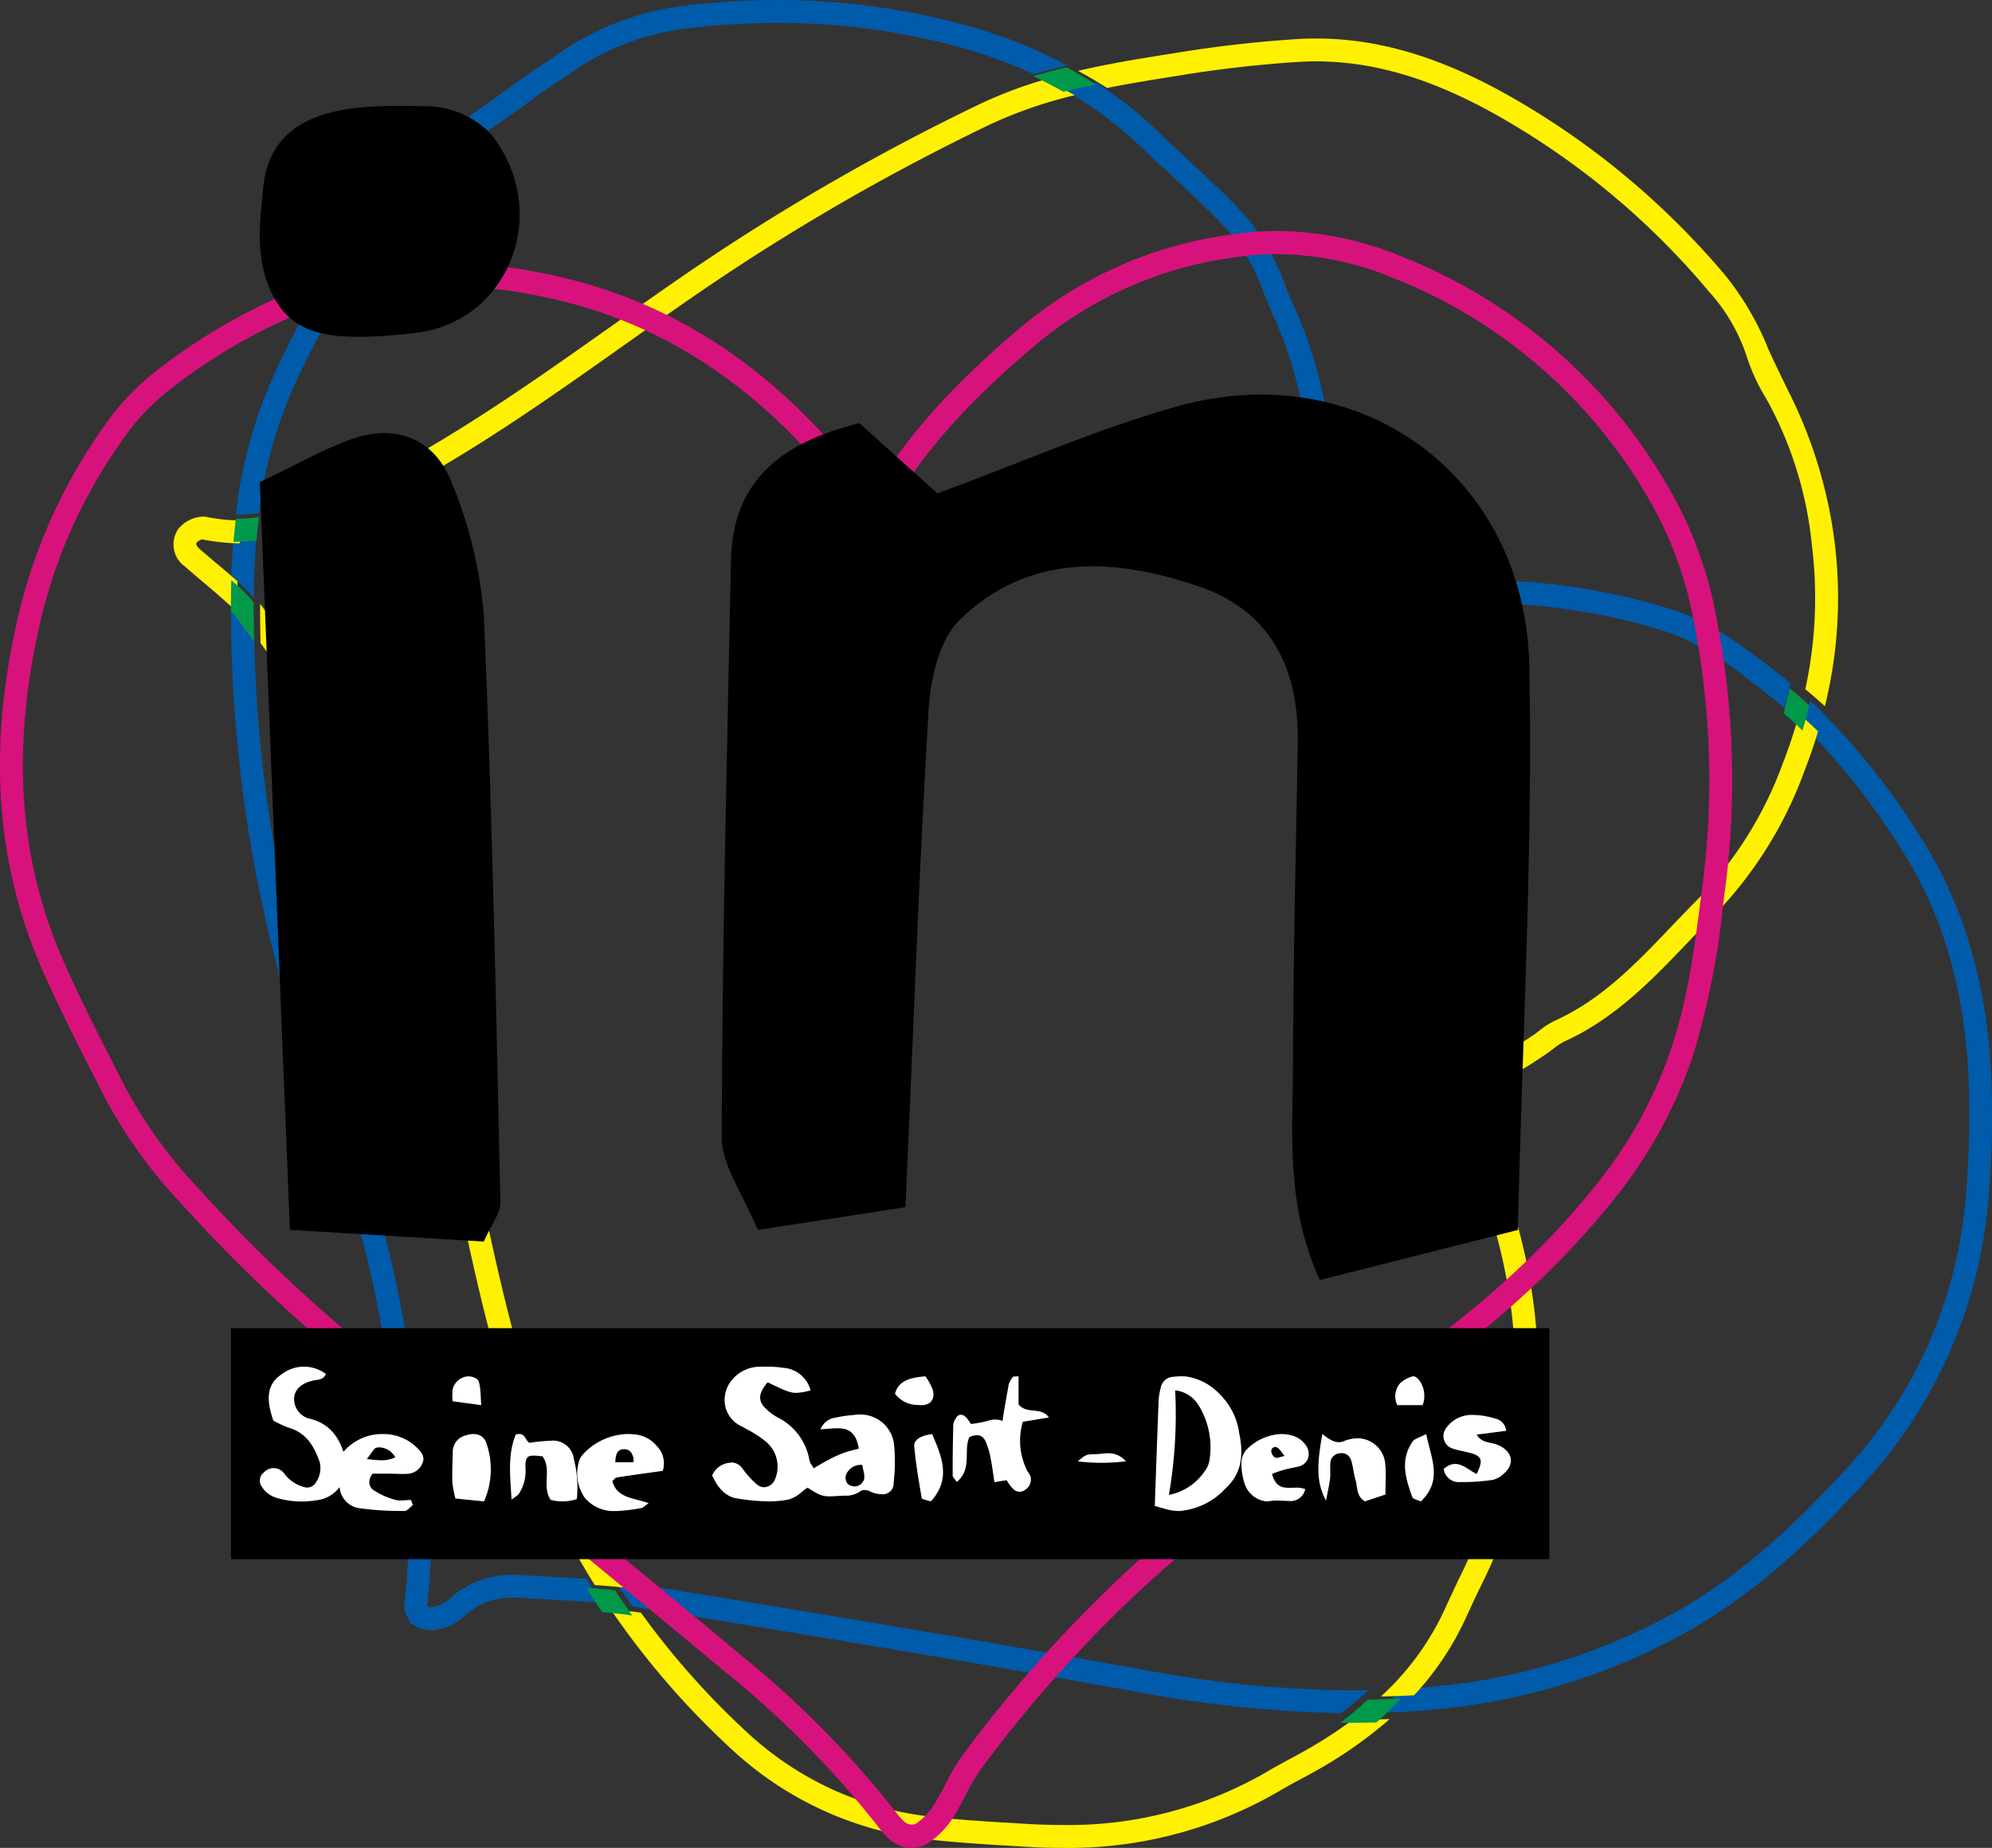 <svg id="Logo" xmlns="http://www.w3.org/2000/svg" viewBox="0 0 207 192">
  <rect x="0" y="0" width="207" height="192" fill="#333333" stroke="none"/>
  <defs>
    <style>
      .cls-1 {
        fill: #005baa;
      }

      .cls-2 {
        fill: #fff101;
      }

      .cls-3 {
        fill: #009949;
      }

      .cls-4 {
        fill: #d8127d;
      }

      .cls-5 {
        fill: #fffffe;
      }
    </style>
  </defs>
  <path id="Fill_1" data-name="Fill 1" class="cls-1" d="M115.356,178a126.9,126.9,0,0,1-21.094-2.19c-17.781-3.215-35.388-6.119-51.766-8.779-.17-.027-.411-.066-.768-.117-.6-.836-1.2-1.715-1.792-2.614,1.071.113,2.032.239,2.938.385,16.413,2.666,34.049,5.576,51.809,8.788a122.763,122.763,0,0,0,21.888,2.159c.472,0,1.022-.005,1.636-.015A35.9,35.9,0,0,1,115.356,178Zm3.76-.027h0a34.718,34.718,0,0,0,2.534-2.481c1.377-.076,2.747-.185,4.071-.323a63.278,63.278,0,0,0,24-7.449c7.379-4.041,13.16-9.741,17.842-14.784a47.3,47.3,0,0,0,12.659-27.99,93.848,93.848,0,0,0,.413-9.86c-.033-10.753-2.37-19.577-7.145-26.975a72.183,72.183,0,0,0-10.091-12.721c.259-.869.5-1.745.7-2.6A72.2,72.2,0,0,1,175.475,86.82c5.029,7.795,7.49,17.037,7.524,28.256a95.16,95.16,0,0,1-.426,10.109,49.616,49.616,0,0,1-13.28,29.366c-4.806,5.178-10.755,11.04-18.443,15.252a65.653,65.653,0,0,1-24.888,7.727C123.753,177.762,121.45,177.911,119.116,177.973Zm-98.2-8.592a3.927,3.927,0,0,1-1.956-.545l-.368-.21-.152-.4c-.025-.064-.056-.125-.089-.19l-.02-.038a2.254,2.254,0,0,1-.323-1.352c1.256-9.641-.566-19.256-2.327-28.554l0-.011-.45-2.383C13.844,128.3,11.381,121.024,9,113.99l-.005-.014-.027-.077,0-.007-.067-.2c-.553-1.632-1.24-3.664-1.868-5.581A146.351,146.351,0,0,1,0,63.032a7.315,7.315,0,0,1,.594.691c.63.837,1.242,1.674,1.819,2.489a143.131,143.131,0,0,0,6.87,41.161c.608,1.858,1.263,3.793,1.841,5.5l.069.2.043.127.007.022,0,.01c2.408,7.109,4.9,14.46,6.312,22.029l.448,2.374c1.788,9.435,3.638,19.191,2.372,29.161l.059.114a1.316,1.316,0,0,0,.469.085,3.759,3.759,0,0,0,2.114-1.148,9.707,9.707,0,0,1,6.336-2.224c.269,0,.558.01.86.029,1.147.077,2.273.138,3.327.194l.039,0,.172.009h.013c1.041.057,2.115.115,3.192.188.527.844,1.075,1.688,1.63,2.507-1.754-.153-3.543-.249-5.122-.333l-.049,0c-1.017-.054-2.2-.117-3.362-.2-.214-.017-.447-.025-.691-.025a7.317,7.317,0,0,0-4.841,1.684A5.806,5.806,0,0,1,20.916,169.381ZM161.44,73.588h0c-.568-.5-1.149-.978-1.728-1.433-3.3-2.6-6.713-5.289-10.8-6.6a64.46,64.46,0,0,0-19.959-2.887c-.534,0-1.018,0-1.439.012a23.06,23.06,0,0,0-4.287.627l-.677.141c-2.108.432-4.241.914-6.3,1.381l-.018,0-.134.031-.2.045-.134.031-.015,0-.419.095-.017,0c-.705.159-1.435.324-2.163.486l-1.481.33.039-1.522c.034-1.266.056-2.539.073-3.616v-.029c.044-2.609.086-5.072.25-7.6a42.944,42.944,0,0,0-3.791-20.452c-.274-.624-.54-1.265-.775-1.832l-.011-.026,0-.006a21.8,21.8,0,0,0-3.635-6.582c-1.865-2.042-3.937-3.965-5.941-5.824l-.025-.024-.007-.006-.194-.179L97.6,18.12c-1.006-.935-1.911-1.779-2.8-2.633a40.391,40.391,0,0,0-8.248-6.164c1.067-.265,2.162-.509,3.347-.748a43.276,43.276,0,0,1,6.546,5.2c.921.891,1.9,1.8,2.765,2.6l.048.045.188.175.023.022c2.038,1.89,4.145,3.844,6.089,5.971a23.865,23.865,0,0,1,4.072,7.264l0,.012,0,.005.017.041c.251.606.5,1.2.748,1.772a45.243,45.243,0,0,1,3.986,21.562c-.161,2.515-.2,5.153-.243,7.481v.1c-.009.549-.021,1.3-.038,2.052l.284-.064.8-.18.258-.059.122-.028.052-.012.1-.022.038-.009c2.172-.49,4.223-.953,6.315-1.384l.667-.139.041-.008a24.876,24.876,0,0,1,4.693-.669c.541-.008,1.038-.013,1.477-.013a66.766,66.766,0,0,1,20.682,3c4.486,1.437,8.066,4.258,11.528,6.986.279.219.575.458.9.729-.187.869-.4,1.736-.629,2.578ZM2.37,62.141l0,0A16.747,16.747,0,0,0,.319,60.074l-.2-.178-.082-.074c.041-1.355.117-2.688.226-3.965H.378a20.382,20.382,0,0,0,2.275-.13c-.182,2.011-.278,4.162-.283,6.394v.02ZM.51,53.482h0A48.069,48.069,0,0,1,4.672,38.512a91.131,91.131,0,0,1,7.935-13.833A54.02,54.02,0,0,1,24.341,12.408c.807-.6,1.645-1.189,2.456-1.76,1.023-.721,2.08-1.466,3.08-2.229.68-.519,1.456-1.028,2.206-1.521.587-.386,1.193-.784,1.749-1.184A28.961,28.961,0,0,1,47.273.577,79.646,79.646,0,0,1,56.774,0,73.489,73.489,0,0,1,76.381,2.632,50.675,50.675,0,0,1,86.9,6.8c-1.229.288-2.367.587-3.478.915a49.924,49.924,0,0,0-7.67-2.79,71.144,71.144,0,0,0-18.98-2.547,77.287,77.287,0,0,0-9.215.561A26.593,26.593,0,0,0,35.215,7.643c-.546.394-1.147.788-1.729,1.169-.738.484-1.5.985-2.173,1.5-.86.656-1.773,1.292-2.657,1.907-1,.693-2.024,1.409-3,2.17A56.615,56.615,0,0,0,14.437,26.3a86.379,86.379,0,0,0-7.624,13.23A45.407,45.407,0,0,0,2.92,53.3,18.51,18.51,0,0,1,.51,53.482Z" transform="translate(24)"/>
  <path id="Fill_3" data-name="Fill 3" class="cls-2" d="M92.209,188c-1.293,0-2.6-.044-3.882-.13l-1.962-.122-.094-.006-.035,0-.04,0c-2.414-.151-4.91-.308-7.4-.584a35.827,35.827,0,0,1-20.946-9.569,84.4,84.4,0,0,1-12.4-14.38c1.177.1,2.209.221,3.155.356a82.577,82.577,0,0,0,10.873,12.288,33.49,33.49,0,0,0,19.581,8.942c2.432.27,4.916.426,7.318.577l.041,0,.046,0,.052,0,1.97.123c1.231.082,2.494.124,3.753.124a41.092,41.092,0,0,0,21.472-5.557c.706-.417,1.431-.812,2.131-1.193l.015-.008.013-.006.065-.035.085-.046.01-.005.086-.046c.455-.245.884-.477,1.317-.721a47.015,47.015,0,0,0,5.2-3.355c.306,0,.68.006,1.211.006h.012c.92,0,1.78-.011,2.555-.033a45.284,45.284,0,0,1-7.81,5.454c-.442.248-.922.508-1.239.68l-.035.019-.009,0-.1.053-.064.034-.076.041-.054.03-.044.024c-.641.347-1.368.739-2.055,1.148A43.453,43.453,0,0,1,92.209,188ZM125.5,172.268h0a28.289,28.289,0,0,0,6.7-9.207c.352-.776.713-1.546,1.115-2.4l.058-.122.026-.056.09-.192,0-.008,0-.008a58.875,58.875,0,0,0,3.717-9.162c1.3-4.673,2.449-9.269,2.241-14.126a56.851,56.851,0,0,0-6.714-24.69c-.267-.5-.542-1-.833-1.536l-.114-.21-.21-.385-1.756-3.228,2.081.072c.187.005.316.007.432.007,3.778,0,6.191-1.6,8.744-3.295l.158-.105c.2-.134.415-.294.571-.411l.012-.009.036-.027.075-.057a8.574,8.574,0,0,1,1.657-1.066c4.85-2.195,8.376-5.885,12.109-9.791l.021-.022c.686-.718,1.722-1.8,2.7-2.787a39.88,39.88,0,0,0,8.863-14.176,52.465,52.465,0,0,0,1.681-5.081c.67.582,1.33,1.187,1.964,1.8-.41,1.371-.889,2.763-1.422,4.137a42.247,42.247,0,0,1-9.4,15c-.885.884-1.71,1.745-2.619,2.7l-.056.058c-3.728,3.9-7.583,7.938-12.862,10.329a6.615,6.615,0,0,0-1.19.787l-.007.005-.027.021,0,0c-.212.161-.5.382-.786.569l-.159.105c-2.419,1.607-4.921,3.268-8.568,3.624l.075.138,0,.006.131.242.021.037.052.1.1.189c.228.419.424.779.619,1.141a59.207,59.207,0,0,1,6.994,25.712c.221,5.208-1.027,10.2-2.325,14.862a60.838,60.838,0,0,1-3.855,9.537l-.006.013c-.417.881-.859,1.818-1.279,2.742a30.384,30.384,0,0,1-5.409,8.1C127.832,172.205,126.67,172.247,125.5,172.268ZM46.8,160.946h0c-.909-.094-1.86-.174-2.991-.251A83.916,83.916,0,0,1,39,151.9c-4.754-10.084-7.081-20.9-9.332-31.358l-.135-.626c-.42-1.952-.835-3.942-1.236-5.866l-.078-.374-.073-.352,0-.016-.083-.4-.005-.028,0-.02c-1.41-6.8-2.868-13.825-4.764-20.613A94.557,94.557,0,0,0,9.072,62.809c-.031-1.256-.046-2.626-.044-4.072.015.017.029.035.041.052l.013.016.016.022.005.006a.174.174,0,0,0,.013.019l0,.006.023.031A97.586,97.586,0,0,1,25.583,91.609c1.925,6.894,3.388,13.948,4.8,20.77l.006.029,0,.018.016.079v.005l.031.149c.433,2.084.924,4.447,1.422,6.757l.134.626,0,.014c2.223,10.324,4.522,21,9.157,30.832a81.251,81.251,0,0,0,5.64,10.055ZM171.636,69.383h0c-.675-.62-1.36-1.217-2.036-1.773a44.576,44.576,0,0,0,.688-14.938A39.437,39.437,0,0,0,165.858,38c-.116-.208-.233-.412-.346-.61l0,0-.062-.109,0-.005a19.866,19.866,0,0,1-1.912-4.161,18.81,18.81,0,0,0-3.992-6.866A79.98,79.98,0,0,0,138.585,8.564c-7.21-4.221-13.52-6.187-19.858-6.187-.508,0-1.022.013-1.53.04A125.564,125.564,0,0,0,104.221,3.9l-.01,0-.049.008c-2.3.366-4.687.745-7.12,1.232-.985-.632-2-1.231-3.023-1.778,3.355-.782,6.625-1.3,9.787-1.8l.04-.006A128.468,128.468,0,0,1,117.073.043c.547-.029,1.1-.043,1.653-.043C125.5,0,132.2,2.07,139.792,6.514a82.374,82.374,0,0,1,21.578,18.2,30.04,30.04,0,0,1,4.385,7.546l0,.007.033.074c.7,1.526,1.057,2.258,1.6,3.366l.011.024.013.028.212.434.02.041.225.461.073.15a48.155,48.155,0,0,1,4.709,15.541A47.017,47.017,0,0,1,171.636,69.383ZM6.646,59.627l0,0c-.395-.41-.857-.82-1.264-1.181l-.2-.182c-.676-.6-1.364-1.186-2.194-1.886l0,0,0,0c-.553-.467-1.179-1-1.784-1.525a2.811,2.811,0,0,1-.657-3.913A3.485,3.485,0,0,1,3.1,49.676a1.911,1.911,0,0,1,.378.035,17.7,17.7,0,0,0,3.551.363h.131c-.1.779-.179,1.578-.247,2.376A20.139,20.139,0,0,1,3,52.039a1.532,1.532,0,0,0-.555.314c-.166.223.128.537.318.7.571.5,1.159,1,1.761,1.5l.023.019c.663.56,1.414,1.193,2.139,1.836-.023.729-.035,1.479-.038,2.293,0,.305,0,.609,0,.914ZM9.313,52.32h0c.075-.828.165-1.643.268-2.424,4.681-.65,8.972-2.964,13.121-5.2,8.028-4.329,15.61-9.7,22.942-14.884,2.382-1.687,5.079-3.6,7.706-5.4a231.371,231.371,0,0,1,30.3-17.519A44.578,44.578,0,0,1,90.522,4.28c1.079.5,2.14,1.04,3.154,1.612a45.81,45.81,0,0,0-8.988,3.133A228.874,228.874,0,0,0,54.7,26.363c-2.481,1.7-4.987,3.477-7.41,5.192l-.269.19-.042.03C39.6,37,31.97,42.4,23.838,46.782l-.005,0C19.546,49.1,14.687,51.716,9.314,52.32Z" transform="translate(18 4)"/>
  <path id="Fill_4" data-name="Fill 4" class="cls-3" d="M116.5,172h-.012c-.409,0-.78,0-1.2-.006a35.957,35.957,0,0,0,2.849-2.393c1.157-.021,2.314-.063,3.439-.127a35.053,35.053,0,0,1-2.534,2.493C118.257,171.989,117.4,172,116.5,172ZM41.7,160.857h0c-.956-.139-1.981-.256-3.133-.357-.567-.842-1.115-1.69-1.63-2.52,1.151.079,2.124.162,2.975.252.563.861,1.164,1.744,1.789,2.624ZM163.3,68.909h0c-.63-.618-1.287-1.226-1.95-1.806.226-.835.438-1.706.629-2.592.688.574,1.369,1.174,2.025,1.783-.205.855-.442,1.734-.7,2.615ZM2.413,59.69l0,0c-.6-.856-1.215-1.7-1.817-2.5A7.275,7.275,0,0,0,0,56.495c0-.308,0-.614,0-.922,0-.8.015-1.556.038-2.3l.027.026.015.014.017.015.023.02.2.179A16.767,16.767,0,0,1,2.369,55.6c0,1.4.012,2.772.044,4.086ZM.379,49.288H.263c.068-.793.151-1.6.246-2.387a18.4,18.4,0,0,0,2.41-.18c-.1.766-.19,1.585-.266,2.436A20.176,20.176,0,0,1,.379,49.288ZM86.508,2.538h0c-1-.569-2.051-1.113-3.134-1.619C84.482.59,85.651.282,86.848,0c1.024.555,2.035,1.156,3.005,1.786-1.183.239-2.277.485-3.345.751Z" transform="translate(24 7)"/>
  <path id="Fill_5" data-name="Fill 5" class="cls-4" d="M94.726,168a3.534,3.534,0,0,1-2.442-1.031,10.731,10.731,0,0,1-1.165-1.346,99.776,99.776,0,0,0-15.8-15.936c-11.4-9.5-23.7-19.586-37.606-30.82a163.483,163.483,0,0,1-18.963-17.9,50.97,50.97,0,0,1-7.886-10.979L10.2,88.678l-.04-.079C8.25,84.861,6.278,81,4.537,77.088-.4,66.017-1.3,54.044,1.785,40.482a56.28,56.28,0,0,1,8.676-19.689,26.152,26.152,0,0,1,6.021-6.44A60.906,60.906,0,0,1,31.355,5.874a41.977,41.977,0,0,1,14.666-2.56A53.3,53.3,0,0,1,56.839,4.474c12.2,2.5,22.456,8.931,31.348,19.655.606.731,1.237,1.489,1.987,2.386l.358.431A15.642,15.642,0,0,0,91.95,25.21c3.423-5.161,7.817-9.882,14.248-15.31A42.762,42.762,0,0,1,128.251.335,31.173,31.173,0,0,1,132.772,0a34.612,34.612,0,0,1,13.015,2.706,55.481,55.481,0,0,1,27.878,24.436,41.413,41.413,0,0,1,4.645,12.776,87.612,87.612,0,0,1,.9,28.905l-.142,1.081a82.129,82.129,0,0,1-3.139,15.764,48.09,48.09,0,0,1-8.013,14.692c-5.794,7.322-13.077,13.9-22.921,20.707l-1.354.935-.019.013c-8.628,5.96-17.55,12.123-25.361,19.427a136.578,136.578,0,0,0-16.35,18.4,19.333,19.333,0,0,0-1.574,2.686l0,.006-.012.024c-.383.739-.779,1.5-1.244,2.234a9.289,9.289,0,0,1-2.411,2.57A3.381,3.381,0,0,1,94.726,168ZM46.021,5.709A39.661,39.661,0,0,0,32.167,8.124,58.813,58.813,0,0,0,17.879,16.29a23.9,23.9,0,0,0-5.469,5.872A53.166,53.166,0,0,0,4.1,41.016c-2.962,13.034-2.11,24.513,2.6,35.091,1.736,3.9,3.7,7.75,5.606,11.474l.669,1.309a48.656,48.656,0,0,0,7.534,10.469A161.33,161.33,0,0,0,39.2,117c13.913,11.237,26.224,21.326,37.636,30.842A102.059,102.059,0,0,1,93,164.165a8.817,8.817,0,0,0,.905,1.056,1.3,1.3,0,0,0,.843.362.963.963,0,0,0,.56-.182,6.819,6.819,0,0,0,1.765-1.9c.406-.638.76-1.319,1.134-2.041l.016-.032a21.53,21.53,0,0,1,1.782-3.02,139.19,139.19,0,0,1,16.635-18.724c7.941-7.424,16.939-13.64,25.641-19.651l.011-.008,1.353-.934c9.644-6.668,16.764-13.094,22.408-20.225A45.763,45.763,0,0,0,173.679,84.9c1.676-4.966,2.335-9.989,3.032-15.307l.142-1.084a85.251,85.251,0,0,0-.873-28.113,39.14,39.14,0,0,0-4.37-12.048,53.161,53.161,0,0,0-26.7-23.415,32.309,32.309,0,0,0-12.142-2.536A28.77,28.77,0,0,0,128.6,2.7a40.456,40.456,0,0,0-20.869,9.033c-6.251,5.274-10.507,9.839-13.8,14.8a17.733,17.733,0,0,1-1.656,2.042c-.258.286-.557.621-.855.974L90.5,30.633l-2.15-2.577c-.746-.894-1.371-1.643-1.992-2.392-8.533-10.292-18.345-16.457-30-18.845A51.024,51.024,0,0,0,46.021,5.709Z" transform="translate(0 24)"/>
  <path id="Fill_6" data-name="Fill 6" d="M0,24H137V0H0Z" transform="translate(24 138)"/>
  <path id="Fill_7" data-name="Fill 7" d="M19.1,84.427c-5.147.793-9.723,1.5-15.353,2.368C2.268,83.154,0,80.151,0,77.154c.046-19.989.552-39.975.963-59.96C1.127,8.941,6.178,4.992,14.3,2.967c2.516,2.26,5.453,4.9,8.121,7.3C30.878,7.16,38.933,3.574,47.333,1.223c18.948-5.3,36.2,7.156,36.591,27.036.373,19.226-.73,38.473-1.2,58.539-6.957,1.759-13.39,3.384-20.573,5.2-3.6-7.852-2.8-15.369-2.789-22.7.018-11.036.312-22.075.5-33.113.131-7.671-2.8-13.685-10.175-16.216-8.739-3-17.728-3.622-24.976,3.451C22.606,25.48,21.69,29.5,21.5,32.709c-.993,16.466-1.569,32.95-2.4,51.718" transform="translate(75 41)"/>
  <path id="Fill_8" data-name="Fill 8" d="M3.125,82.786C2.039,55.831,1.037,30.823,0,5.089,3.847,3.272,6.7,1.6,9.768.557c4.544-1.539,8.441.154,10.144,4.527A45.073,45.073,0,0,1,23.287,19.15C24.157,39.386,24.55,59.646,25,79.9c.024,1.195-.985,2.409-1.725,4.1-5.812-.351-11.813-.709-20.149-1.214" transform="translate(27 45)"/>
  <path id="Fill_9" data-name="Fill 9" d="M14.861,23.729c-8.042.816-11.711-.081-13.73-4.49C-.6,15.464.1,11.388.347,8.565,1.131-.118,10.125-.118,16.891.033a9.492,9.492,0,0,1,7.138,2.912c6.345,7.991,1.938,19.362-7.637,20.615-1.389.175-2.779.3-1.53.169" transform="translate(27 11)"/>
  <path id="Fill_10" data-name="Fill 10" class="cls-5" d="M5.847,14a20.94,20.94,0,0,1-3.593-.372,3.018,3.018,0,0,1-1.423-.968,4.192,4.192,0,0,1-.623-.965C.137,11.558.07,11.428,0,11.311A2.19,2.19,0,0,1,1.88,9.982a1.021,1.021,0,0,1,.211-.023,1.407,1.407,0,0,1,1.065.642l.155.192.005.006a9.065,9.065,0,0,0,1.352,1.45,1.2,1.2,0,0,0,.743.281,1.292,1.292,0,0,0,1.118-.809,3.388,3.388,0,0,0-.9-3.9A11.772,11.772,0,0,0,3.573,6.483c-.154-.086-.308-.172-.46-.258a3,3,0,0,1-1.8-3.044A3.2,3.2,0,0,1,1.9,1.591,3.787,3.787,0,0,1,4.9.007C5.116,0,5.351,0,5.586,0A11.4,11.4,0,0,1,7.381.118a3.159,3.159,0,0,1,2.852,2.35l-.015,0a6.632,6.632,0,0,1-1.477.258c-.683,0-1.306-.3-2.973-1.1C4.853,2.7,4.753,3.468,5.435,4.212A5.469,5.469,0,0,0,6.81,5.276,6.1,6.1,0,0,1,10.12,9.767a1.294,1.294,0,0,0,.23.465c.062.1.132.2.2.33.151-.087.3-.175.444-.26.349-.205.674-.4,1.014-.574a14.232,14.232,0,0,1,1.58-.742,11.151,11.151,0,0,1,1.175-.343c.158-.04.321-.081.481-.125-.229-1.407-.84-2.058-1.982-2.11-.079,0-.161-.005-.245-.005-.354,0-.71.03-1.087.061-.215.018-.437.037-.666.05a1.953,1.953,0,0,1,1.625-1.228A12.288,12.288,0,0,1,14.6,5.03L14.863,5a4.363,4.363,0,0,1,.452-.024,3.511,3.511,0,0,1,3.6,3.183,18.986,18.986,0,0,1-.03,3.709l-.024.323a1.113,1.113,0,0,1-1.236,1.063c-.065,0-.132,0-.2-.01a2.793,2.793,0,0,1-.948-.25,1.453,1.453,0,0,0-.629-.177.864.864,0,0,0-.529.186,2.613,2.613,0,0,1-1.573.4c-.106,0-.215.008-.324.015l-.213.013c-.416.025-.744.045-1.012.045-.809,0-1.14-.186-2.278-.9-.2.127-.4.284-.593.435a3.575,3.575,0,0,1-1.4.8A10.992,10.992,0,0,1,5.847,14ZM15.6,10.209h0a1.662,1.662,0,0,0-1.695,1.048,1.028,1.028,0,0,0,.167.9,1.046,1.046,0,0,0,1.742-.543,3.224,3.224,0,0,0-.122-.965C15.662,10.5,15.628,10.355,15.6,10.209Z" transform="translate(74 142)"/>
  <path id="Fill_11" data-name="Fill 11" class="cls-5" d="M2.559,14a5.336,5.336,0,0,1-1.52-.23c-.15-.046-.3-.087-.54-.156L0,13.473l.074-2.079C.183,8.324.286,5.427.4,2.48a6.346,6.346,0,0,1,.222-1.3A1.368,1.368,0,0,1,1.864.059,9.086,9.086,0,0,1,2.8,0a4.327,4.327,0,0,1,.551.033A6.041,6.041,0,0,1,6.806,1.921,7,7,0,0,1,8.718,5.556c.007.038.01.077.014.115a1.158,1.158,0,0,0,.021.148c.574,2.577.134,4.425-1.384,5.817A7.331,7.331,0,0,1,2.559,14ZM2.12,1.462a49.675,49.675,0,0,1-.652,10.863A5.841,5.841,0,0,0,5.144,9.93a2.619,2.619,0,0,0,.532-1.171A8.332,8.332,0,0,0,4.5,2.929,3.275,3.275,0,0,0,2.12,1.462Z" transform="translate(120 143)"/>
  <path id="Fill_12" data-name="Fill 12" class="cls-5" d="M1.4,5.6C.758,3.675.529,1.916,2.307.763a3.791,3.791,0,0,1,4.562,0c-.283.641-.819.566-1.292.673-1.284.291-1.945.917-2.013,1.839A2.109,2.109,0,0,0,5.281,5.432C7.436,6,8.357,7.549,8.871,9.456a3.505,3.505,0,0,1-3.1,4.439,9,9,0,0,1-3.943-.238,2.713,2.713,0,0,1-1.71-1.332A1.058,1.058,0,0,1,.414,11a1.362,1.362,0,0,1,2.142.132A3.776,3.776,0,0,0,4.563,12.5a1.051,1.051,0,0,0,1.274-.489A2.558,2.558,0,0,0,6.211,9.89c-.565-1.606-1.36-3-3.168-3.531A11.079,11.079,0,0,1,1.4,5.6" transform="translate(27 142)"/>
  <path id="Fill_13" data-name="Fill 13" class="cls-5" d="M7.037,8H7.03l-.405-.008a30.049,30.049,0,0,1-4.414-.306A2.388,2.388,0,0,1,.3,5.586C.263,5.359.22,5.129.178,4.907.126,4.63.073,4.345.031,4.063A2.71,2.71,0,0,1,.642,1.908,5.283,5.283,0,0,1,4.764,0,4.962,4.962,0,0,1,8.293,1.385c.455.448.878.937.638,1.552A1.754,1.754,0,0,1,7.457,4.125c-.186.015-.389.023-.619.023s-.467-.007-.695-.015c-.207-.007-.421-.013-.63-.014l-.727,0H3.72a1.39,1.39,0,0,0-.334,1.055,1.013,1.013,0,0,0,.453.666,7.608,7.608,0,0,0,2.19.985A2.252,2.252,0,0,0,6.65,6.9c.174,0,.355-.012.529-.023s.355-.023.53-.023l.034.092c.053.144.107.289.161.432a3.251,3.251,0,0,0-.276.246C7.434,7.807,7.232,8,7.037,8ZM4.46,1.386h0a1.829,1.829,0,0,0-.335.032c-.176.033-.322.243-.542.559-.127.183-.272.39-.461.622l.078.009a12.971,12.971,0,0,0,1.444.119,3.129,3.129,0,0,0,1.428-.308A1.952,1.952,0,0,0,4.46,1.387Z" transform="translate(35 149)"/>
  <path id="Fill_14" data-name="Fill 14" class="cls-5" d="M3.947,8A3.913,3.913,0,0,1,.783,6.643,4.351,4.351,0,0,1,.159,2.885,1.484,1.484,0,0,1,.5,2.208,6.455,6.455,0,0,1,5.247,0,6.535,6.535,0,0,1,6,.044,3.313,3.313,0,0,1,8.215,1.208,2.563,2.563,0,0,1,8.87,3.826l-.7.1c-1.338.186-2.722.378-4.082.586a.593.593,0,0,0-.276.2c-.051.05-.11.108-.176.162.337,1.373,1.451,1.665,2.63,1.974.375.1.763.2,1.137.339-.154.106-.276.2-.374.277a1.011,1.011,0,0,1-.4.238l-.293.046-.011,0A17.421,17.421,0,0,1,4.1,8ZM4.83,1.577c-.6,0-.879.431-.886,1.355H5.827a1.454,1.454,0,0,0-.281-1.067.909.909,0,0,0-.658-.287Z" transform="translate(60 149)"/>
  <path id="Fill_15" data-name="Fill 15" class="cls-5" d="M6.932,6.585,4.337,7c-.137-.877-.235-1.7-.4-2.52A7.826,7.826,0,0,0,3.4,2.731c-.331-.691-.942-.757-1.68-.389C1.107,3.77,2.039,5.606.438,6.974.276,6.737.005,6.524,0,6.309c-.011-1.764.018-3.529.06-5.3A1.741,1.741,0,0,1,.318.38C.552-.1,1.026-.131,1.441.313a5.911,5.911,0,0,1,.452.643A11.1,11.1,0,0,0,3.752.6,2.188,2.188,0,0,1,6.469,1.927a10.881,10.881,0,0,1,.462,4.658" transform="translate(99 147)"/>
  <path id="Fill_16" data-name="Fill 16" class="cls-5" d="M.017,5.632C1.444,4.4,2.4,5.669,3.448,6.149c.7-1.432.558-1.847-.676-2.185-.584-.16-1.2-.243-1.765-.437A1.365,1.365,0,0,1,.249,1.417,3.26,3.26,0,0,1,2.828.013,8.124,8.124,0,0,1,5.362.391,1.424,1.424,0,0,1,6.516,1.668l-3.057.393c.483.868,1.388.771,2.054,1.022,1.655.626,2,2.018.679,3.1a2.421,2.421,0,0,1-1.107.587,20.832,20.832,0,0,1-3.367.221,1.589,1.589,0,0,1-1.7-1.36" transform="translate(150 147)"/>
  <path id="Fill_17" data-name="Fill 17" class="cls-5" d="M2.615,7A2.676,2.676,0,0,1,.322,5.119,6.769,6.769,0,0,1,0,3.039a2.183,2.183,0,0,1,.513-1.4A5.372,5.372,0,0,1,4.139,0,4.378,4.378,0,0,1,5.463.212a2.519,2.519,0,0,1,1.14.835A1.555,1.555,0,0,1,6.927,2.53a1.385,1.385,0,0,1-1.05.859l-.442.1a11.292,11.292,0,0,0-2.25.654c.345,1.334,1.075,1.445,1.793,1.445.117,0,.237,0,.354-.007h.005c.115,0,.232-.007.347-.007a2.376,2.376,0,0,1,.947.154,1.533,1.533,0,0,1-1.62,1.232l-.1,0c-.135-.006-.269-.013-.4-.02-.251-.014-.511-.028-.768-.028a4.8,4.8,0,0,0-.865.07A1.474,1.474,0,0,1,2.615,7Zm.893-5.652h0a.423.423,0,0,0-.409.392.9.9,0,0,0,.4.707.392.392,0,0,0,.15.027,1.683,1.683,0,0,0,.434-.091c.12-.035.255-.075.406-.106-.108-.13-.2-.251-.278-.357a2.166,2.166,0,0,0-.425-.474.483.483,0,0,0-.282-.1Z" transform="translate(129 149)"/>
  <path id="Fill_18" data-name="Fill 18" class="cls-5" d="M2.017.912A19.91,19.91,0,0,1,4.276.693,2.169,2.169,0,0,1,6.635,2.6,12.045,12.045,0,0,1,6.94,6.759a4.745,4.745,0,0,1-2.723.08c-.948-1.443.159-3.155-.841-4.52-1.562-.18-1.748-.1-1.78,1.068A4.382,4.382,0,0,1,.884,6.266a4.519,4.519,0,0,1-.726.527C.015,4.364-.261,2.12.6.046,1.643-.2,1.479.578,2.017.912" transform="translate(53 149)"/>
  <path id="Fill_19" data-name="Fill 19" class="cls-5" d="M1.846,0V2.928C2.757,4,4.151,3.116,5,4.279l-2.711.448a6.9,6.9,0,0,0,.429,5.03c.1.213.274.393.358.611A1.265,1.265,0,0,1,2.525,11.8a.924.924,0,0,1-1.269-.127,4.029,4.029,0,0,1-.783-1.152A4.907,4.907,0,0,1,.2,9.367C-.347,6.474.344,3.67.818.857a2.434,2.434,0,0,1,.452-.8C1.3.014,1.415.037,1.846,0" transform="translate(104 143)"/>
  <path id="Fill_20" data-name="Fill 20" class="cls-5" d="M.415,0c.806.634,1.458,1.074,2.292.718A3.8,3.8,0,0,1,4.124.441,2.91,2.91,0,0,1,6.955,3.183c.091.974.017,1.967.017,3.1L4.834,7c-.92-.552-.75-1.494-.972-2.221-.207-.678-.24-1.425-.472-2.087A1.016,1.016,0,0,0,2.2,2.008a1.046,1.046,0,0,0-.956,1.024c-.046.537.032,1.089-.033,1.622C1.127,5.346.962,6.026.792,6.926-.144,5.125-.225,3.512.415,0" transform="translate(137 149)"/>
  <path id="Fill_21" data-name="Fill 21" class="cls-5" d="M3.3,7c-.99-.1-1.912-.189-2.976-.3a10.9,10.9,0,0,1-.317-1.7c-.035-1.065.017-2.13.044-3.2A1.743,1.743,0,0,1,1.443.131c1.063-.348,1.9,0,2.152.98A8.249,8.249,0,0,1,3.3,7" transform="translate(47 149)"/>
  <path id="Fill_22" data-name="Fill 22" class="cls-5" d="M1.865,0c1.008,2.381,2.006,4.637-.135,7-.351-.113-.92-.2-.942-.32C.471,4.884.164,3.085,0,1.283-.041.759.357.21,1.865,0" transform="translate(95 149)"/>
  <path id="Fill_23" data-name="Fill 23" class="cls-5" d="M2.207,0c.467,2.487,1.785,4.738-.556,7-.324-.146-.817-.247-.875-.408C.061,4.642-.553,2.679.816.742.991.5,1.54.345,2.207,0" transform="translate(146 149)"/>
  <path id="Fill_24" data-name="Fill 24" class="cls-5" d="M0,1.811C.4.389,1.649.149,3.165,0a6.221,6.221,0,0,1,.782,1.454c.247,1.071-.388,1.659-1.5,1.528A2.986,2.986,0,0,1,0,1.811" transform="translate(93 143)"/>
  <path id="Fill_25" data-name="Fill 25" class="cls-5" d="M2.832,3H.2A2.1,2.1,0,0,1,.455.765,2.9,2.9,0,0,1,1.81.01C2-.051,2.31.183,2.47.4A2.731,2.731,0,0,1,2.832,3" transform="translate(145 143)"/>
  <path id="Fill_26" data-name="Fill 26" class="cls-5" d="M5,.83A19.947,19.947,0,0,1,0,.837C.843.138.841.107,1.822.093S3.886-.37,5,.83" transform="translate(112 151)"/>
  <path id="Fill_27" data-name="Fill 27" class="cls-5" d="M3,3C1.922,2.85,1.049,2.732.03,2.593A5.558,5.558,0,0,1,.046,1.326,1.75,1.75,0,0,1,1.6.012,1.511,1.511,0,0,1,2.536.27c.3.171.389.8.464,2.73" transform="translate(47 143)"/>
</svg>
